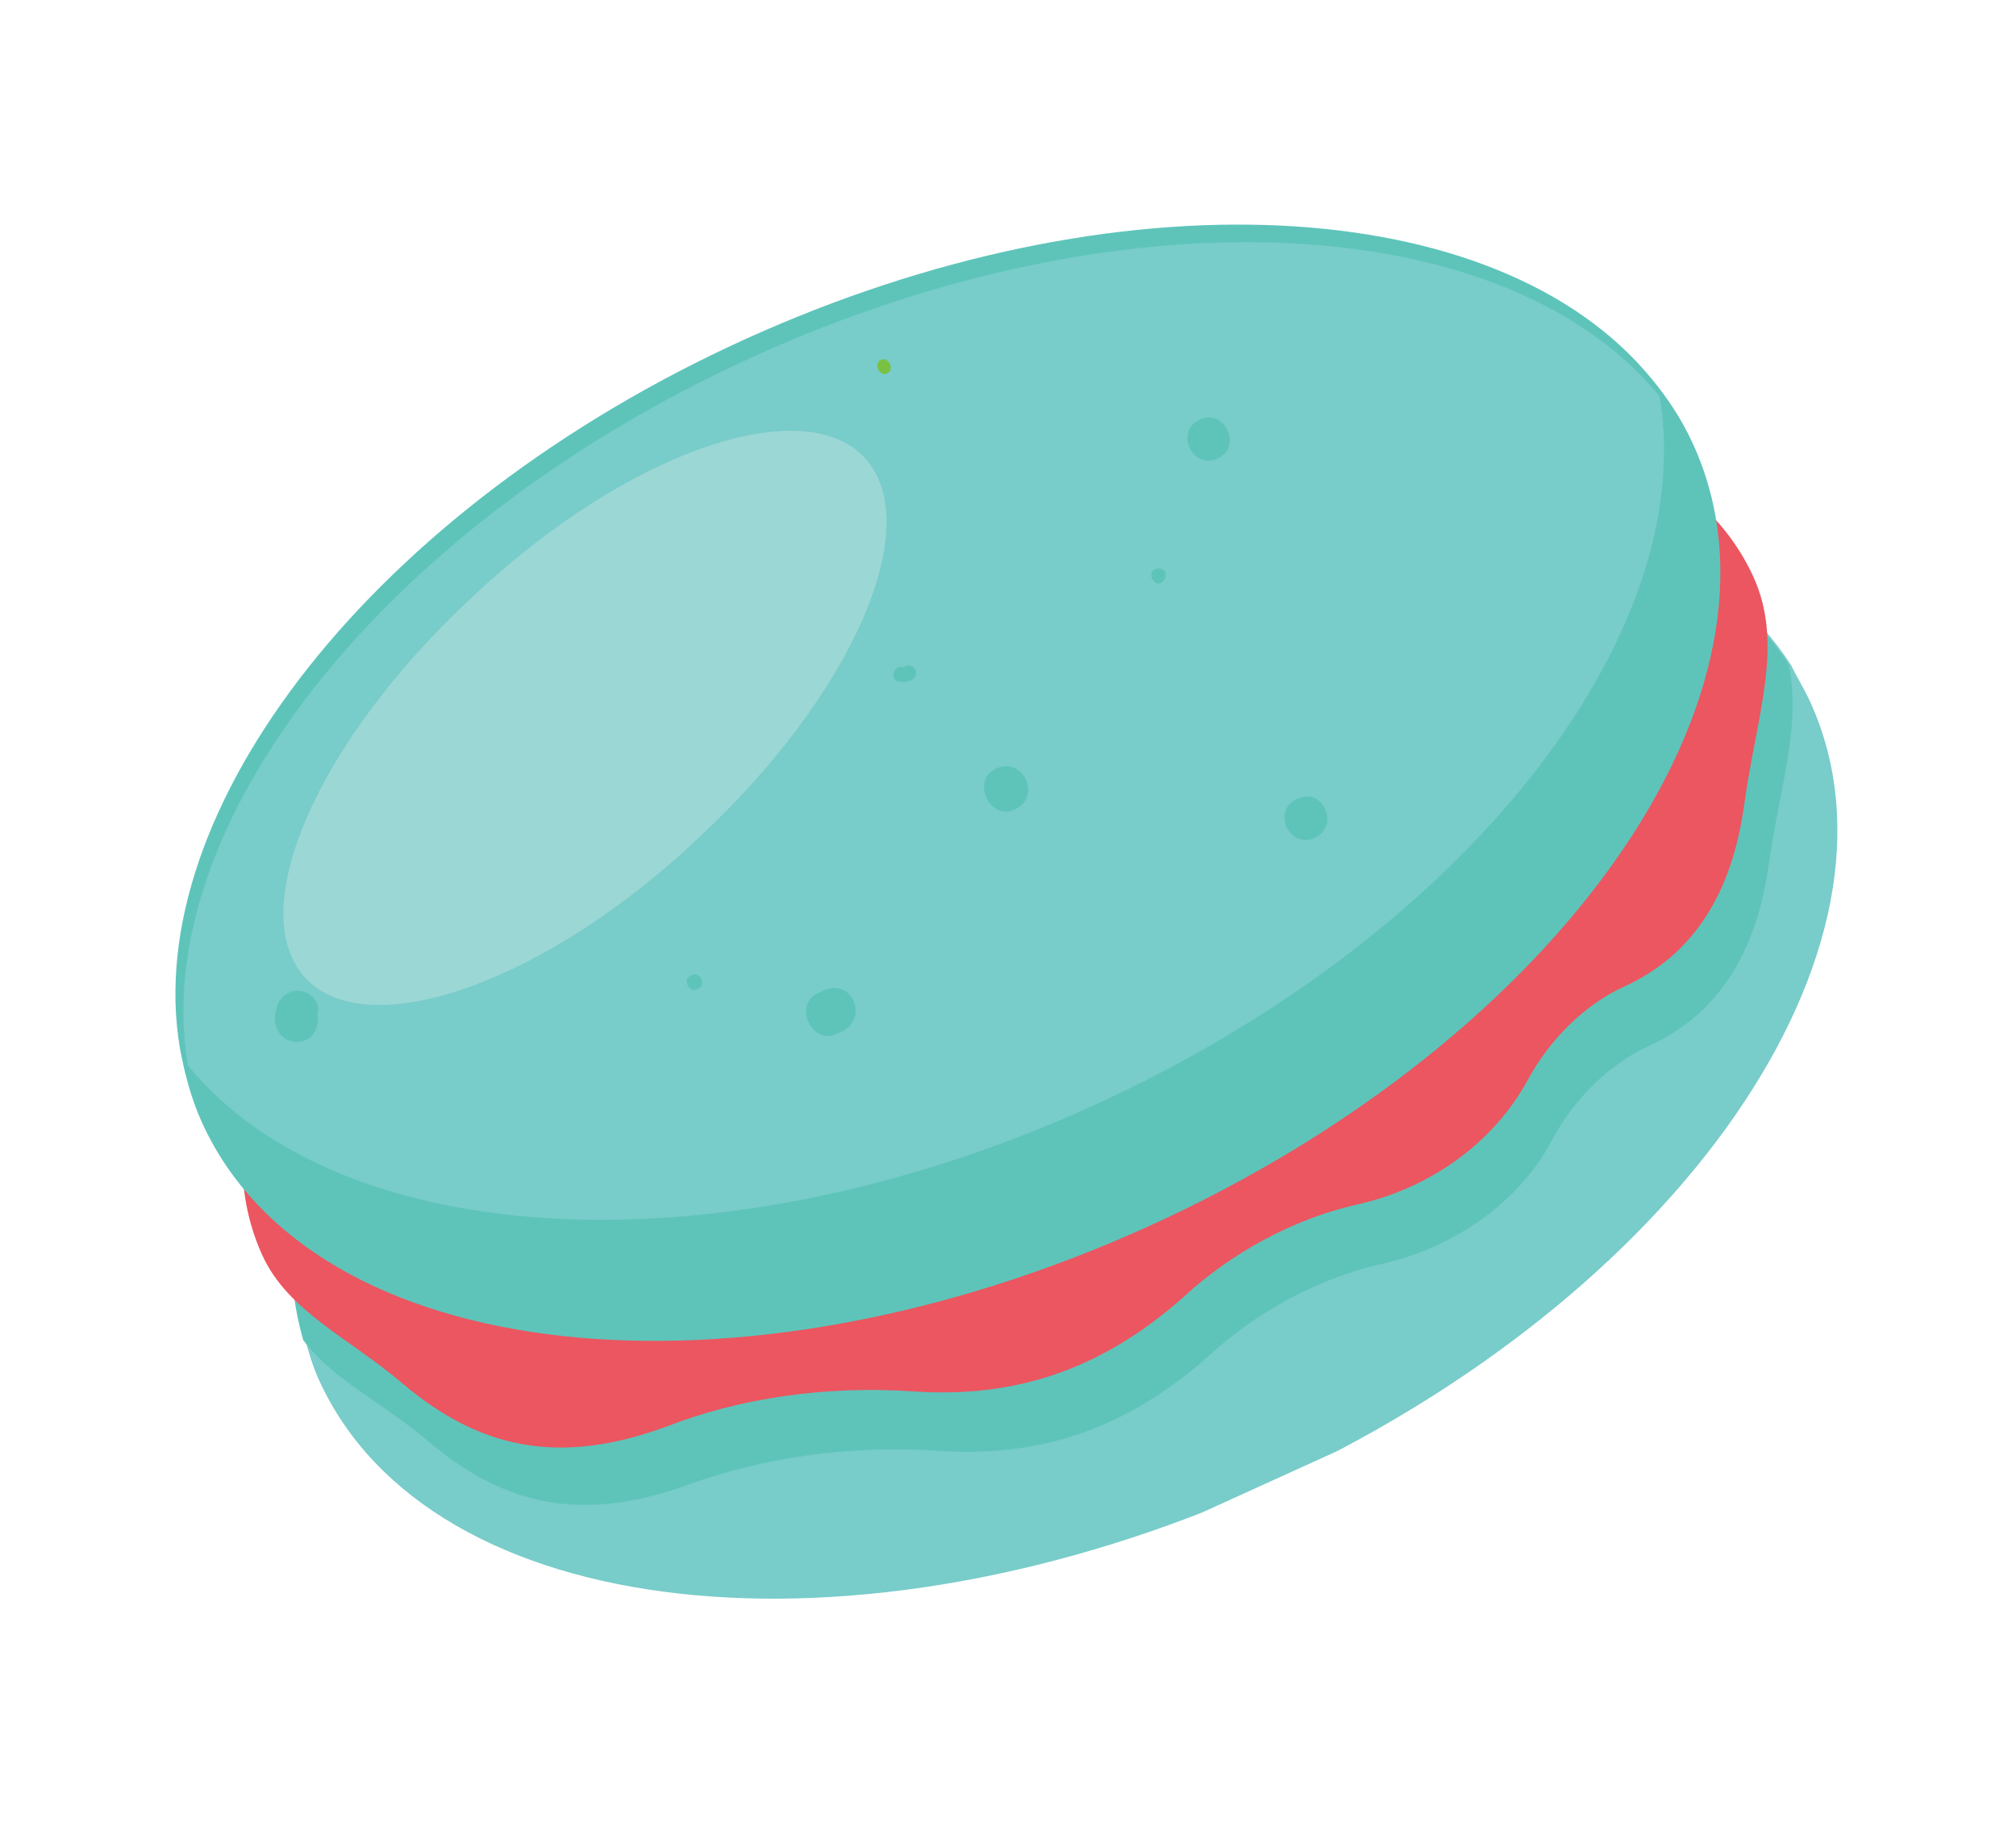 <svg width="76" height="69" viewBox="0 0 76 69" fill="none" xmlns="http://www.w3.org/2000/svg">
<g clip-path="url(#clip0)">
<path d="M68.244 26.456C72.453 35.716 63.292 48.924 47.786 55.971C32.173 62.978 16.199 61.194 12.024 52.007C11.79 51.493 11.63 50.945 11.503 50.471C8.878 41.378 17.891 29.213 32.589 22.533C47.287 15.853 62.379 17.063 67.536 25.093C67.703 25.461 68.01 25.942 68.244 26.456Z" fill="#78CCCA"/>
<path d="M67.429 25.053C67.923 27.312 67.075 29.737 66.68 32.576C66.286 35.415 65.104 38.081 62.164 39.417C60.694 40.085 59.345 41.408 58.529 42.931C57.247 45.376 54.728 47.053 52.069 47.64C49.737 48.168 47.379 49.417 45.508 51.154C42.408 53.893 39.155 54.928 35.407 54.681C32.02 54.447 28.786 54.941 26.04 55.923C22.012 57.399 19.072 56.785 16.2 54.366C14.449 52.856 12.565 52.028 11.43 50.504C8.805 41.412 17.818 29.247 32.516 22.567C47.18 15.813 62.272 17.023 67.429 25.053Z" fill="#5EC4BA"/>
<path d="M66.106 21.753C67.275 24.325 66.2 27.031 65.752 30.338C65.358 33.177 64.175 35.843 61.235 37.179C59.766 37.847 58.416 39.17 57.601 40.693C56.245 43.171 53.799 44.815 51.14 45.402C48.809 45.93 46.45 47.179 44.58 48.916C41.48 51.655 38.226 52.69 34.478 52.443C31.091 52.209 27.858 52.703 25.145 53.759C21.043 55.268 18.07 54.58 15.197 52.161C13.167 50.424 10.855 49.435 9.887 47.304C6.279 39.367 15.94 27.262 31.447 20.215C47.027 13.134 62.499 13.816 66.106 21.753Z" fill="#EB5660"/>
<path d="M63.835 16.756C68.043 26.015 58.85 39.149 43.344 46.197C27.764 53.278 11.79 51.493 7.615 42.307C7.214 41.425 6.961 40.476 6.78 39.494C5.271 30.515 14.11 19.138 28.073 12.792C42.11 6.413 56.493 7.235 62.265 14.277C62.853 14.985 63.401 15.8 63.835 16.756Z" fill="#5EC4BA"/>
<path d="M62.566 14.938C64.075 23.918 55.236 35.294 41.199 41.674C27.236 48.02 12.853 47.197 7.081 40.156C5.571 31.177 14.411 19.8 28.374 13.454C42.41 7.074 56.794 7.897 62.566 14.938Z" fill="#78CCCA"/>
<path d="M32.569 17.222C34.967 19.767 32.128 26.201 26.328 31.585C20.563 37.043 13.902 39.361 11.537 36.889C9.139 34.343 11.978 27.91 17.777 22.526C23.543 17.068 30.204 14.75 32.569 17.222Z" fill="#9BD7D5"/>
<path d="M43.539 21.458C43.245 21.591 43.479 22.106 43.773 21.972C44.107 21.732 43.906 21.291 43.539 21.458Z" fill="#5EC4BA"/>
<path d="M45.229 15.813C44.274 16.247 44.942 17.717 45.897 17.283C46.853 16.848 46.185 15.379 45.229 15.813Z" fill="#5EC4BA"/>
<path d="M37.553 28.967C36.597 29.401 37.298 30.944 38.254 30.51C39.283 30.043 38.581 28.499 37.553 28.967Z" fill="#5EC4BA"/>
<path d="M26.101 36.743L26.028 36.776C25.734 36.91 25.967 37.424 26.261 37.291L26.335 37.257C26.629 37.123 26.395 36.609 26.101 36.743Z" fill="#5EC4BA"/>
<path d="M34.118 25.119L34.045 25.152C33.724 25.032 33.524 25.566 33.844 25.686C34.025 25.693 34.132 25.733 34.352 25.633C34.72 25.466 34.486 24.952 34.118 25.119Z" fill="#5EC4BA"/>
<path d="M33.211 13.561C32.917 13.694 33.151 14.209 33.444 14.075C33.739 13.941 33.505 13.427 33.211 13.561Z" fill="#7AC143"/>
<path d="M31.065 37.324L30.845 37.424C29.889 37.858 30.59 39.402 31.546 38.968L31.766 38.867C32.762 38.326 32.094 36.857 31.065 37.324Z" fill="#5EC4BA"/>
<path d="M11.303 37.35C10.836 37.296 10.461 37.644 10.408 38.111C10.328 38.325 10.354 38.579 10.455 38.799C10.655 39.24 11.156 39.367 11.524 39.2C11.891 39.033 12.051 38.606 11.958 38.205C12.118 37.777 11.664 37.363 11.303 37.35Z" fill="#5EC4BA"/>
<path d="M48.889 30.11C47.934 30.544 48.602 32.014 49.557 31.58C50.513 31.145 49.918 29.642 48.889 30.11Z" fill="#5EC4BA"/>
</g>
<defs>
<clipPath id="clip0">
<rect width="61.754" height="47.385" fill="white" transform="translate(0 25.551) rotate(-24.441)"/>
</clipPath>
</defs>
</svg>
